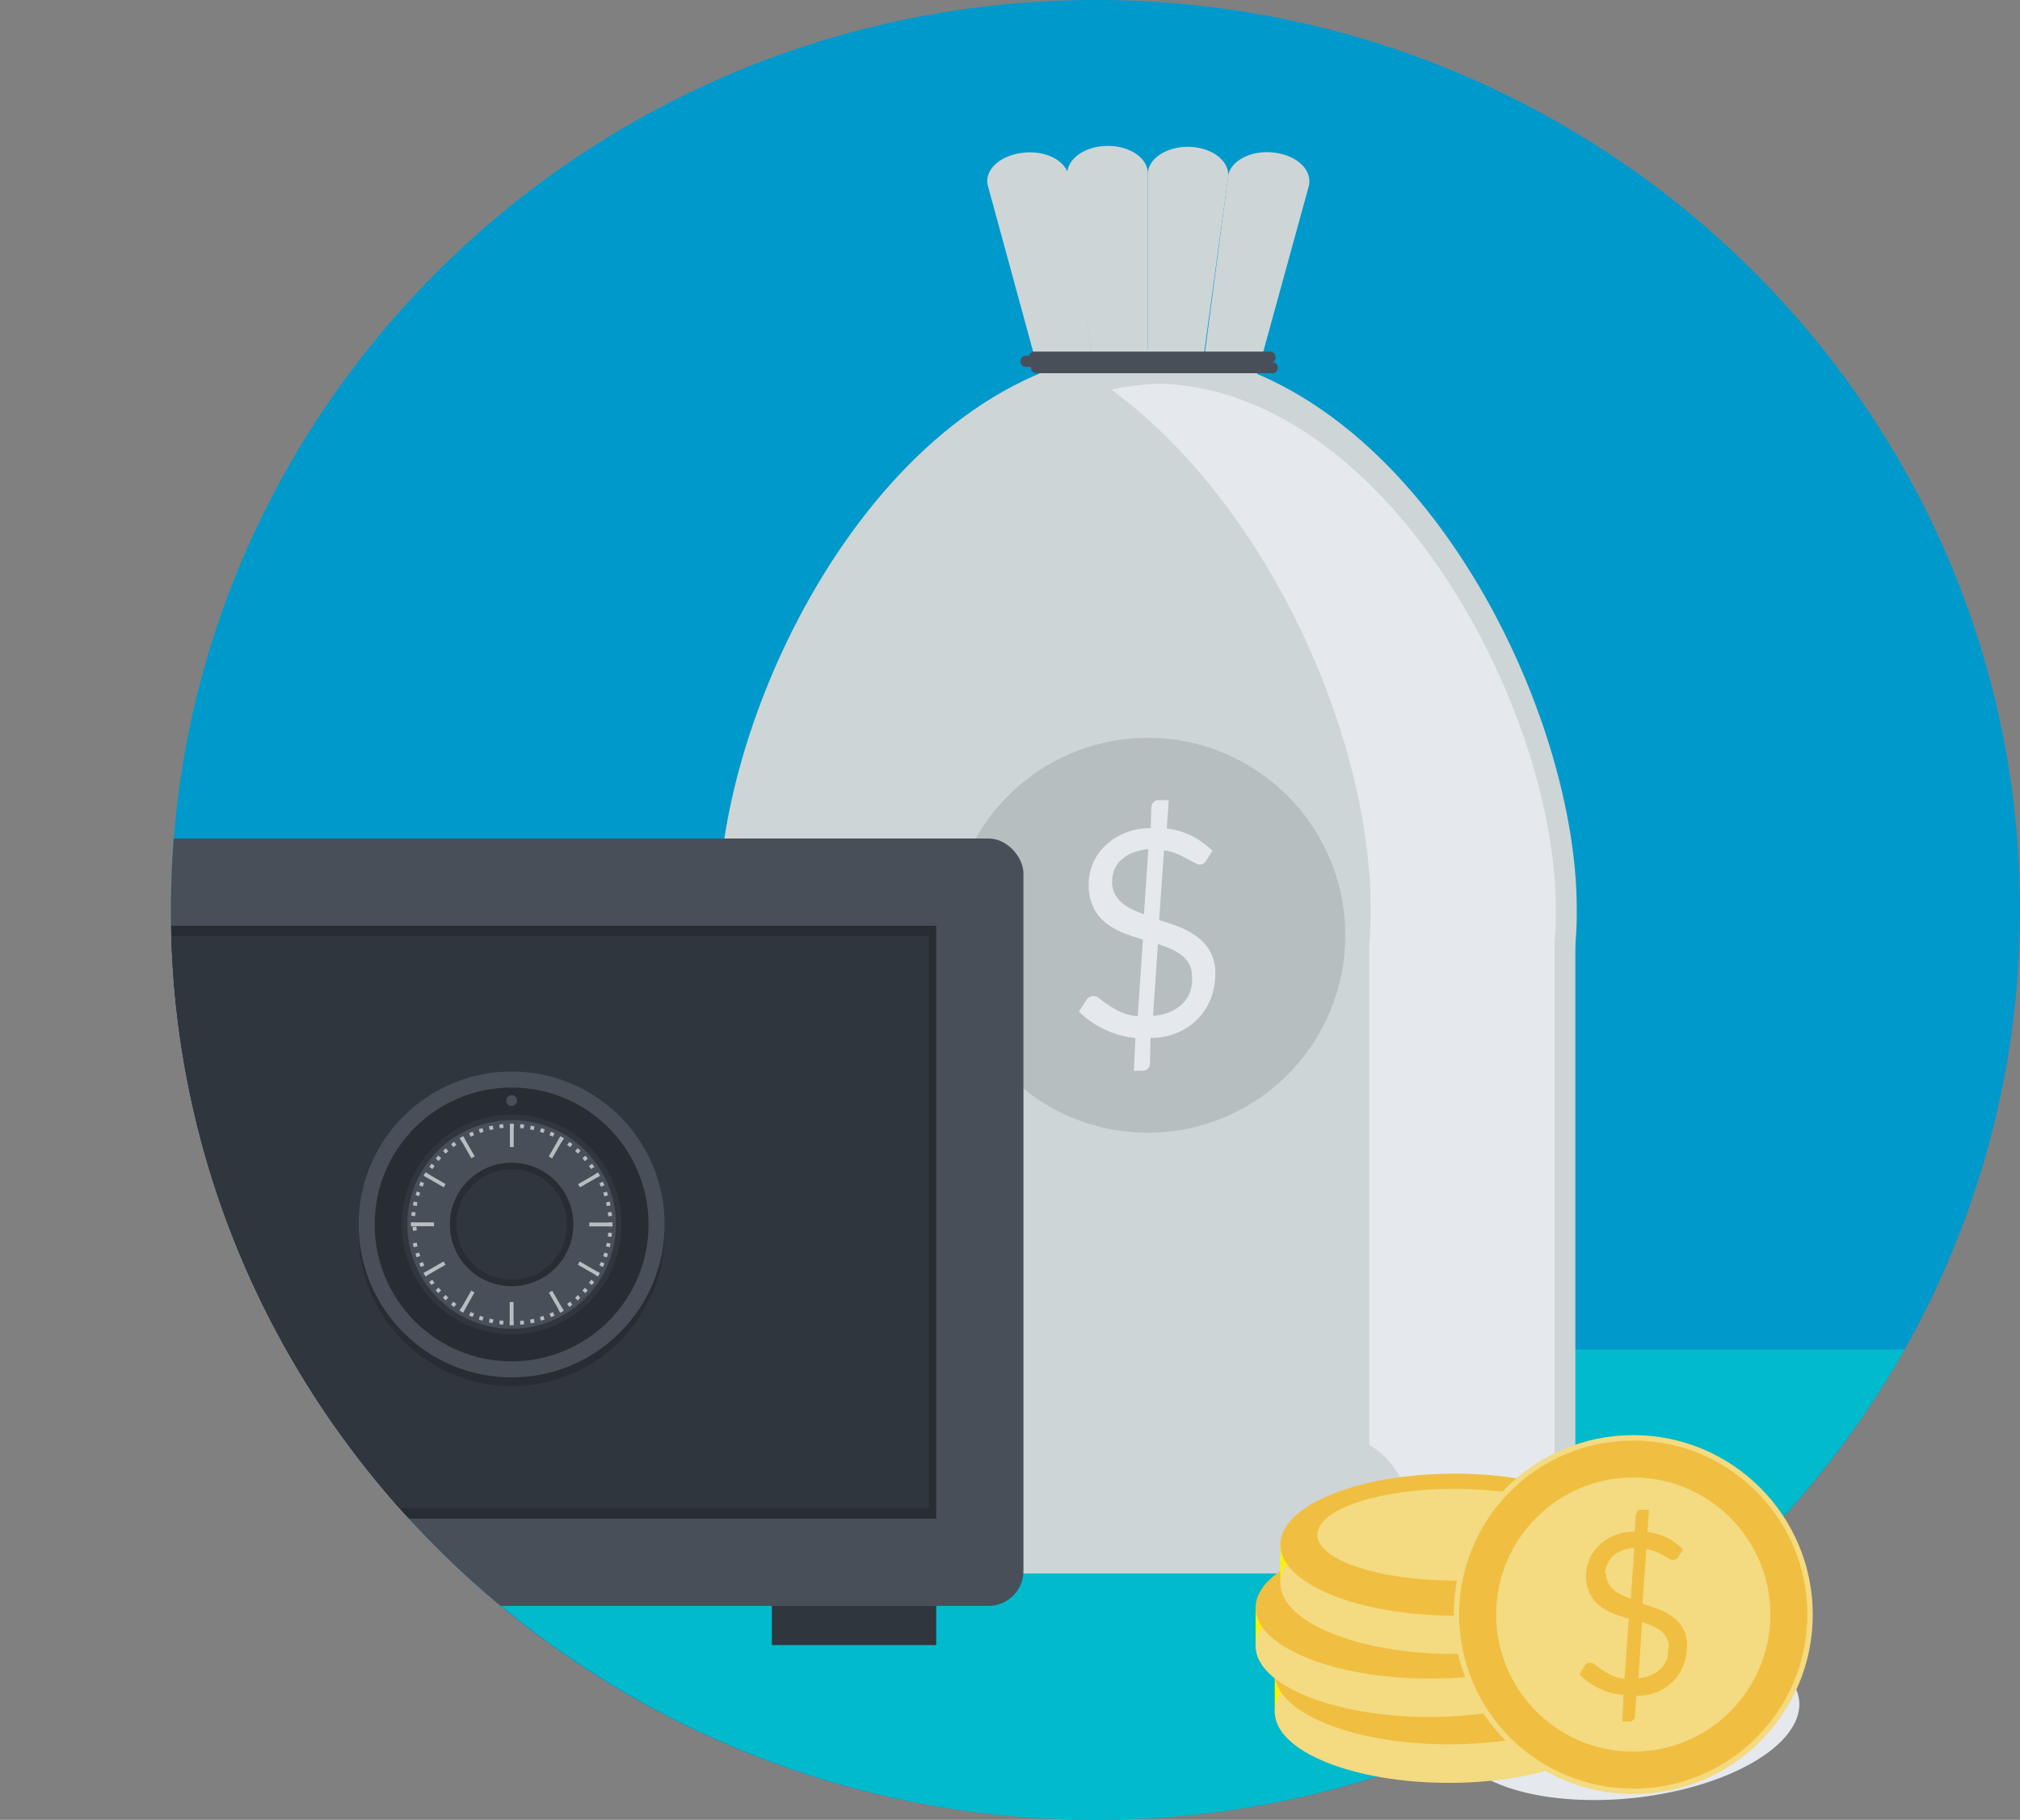 <svg xmlns="http://www.w3.org/2000/svg" xmlns:xlink="http://www.w3.org/1999/xlink" viewBox="0 0 115.8 104.35"><rect x="0" y="0" width="115.8" height="104.35" fill="#808080" stroke="none"/><defs><style>.cls-1{fill:none;}.cls-2{fill:#09c;}.cls-3{fill:#01bacc;}.cls-4{clip-path:url(#clip-path);}.cls-5{fill:#cdd5d7;}.cls-6{fill:#484f59;}.cls-7{fill:#e5e8ec;}.cls-8{fill:#b7bec0;}.cls-9{fill:#30363d;}.cls-10{fill:#282d33;}.cls-11{fill:#fff200;}.cls-12{fill:#f4da80;}.cls-13{fill:#f0bf41;}</style><clipPath id="clip-path"><path class="cls-1" d="M62.8,104.35c-29.22,0-53-23.41-53-52.17S33.58,0,62.8,0s53,23.41,53,52.17S92,104.35,62.8,104.35Z"/></clipPath></defs><title>Asset 1</title><g id="Layer_2" data-name="Layer 2"><g id="Layer_4" data-name="Layer 4"><path class="cls-2" d="M62.8,104.35c-29.22,0-53-23.41-53-52.17S33.58,0,62.8,0s53,23.41,53,52.17S92,104.35,62.8,104.35Z"/><path class="cls-3" d="M16.42,77.38a53.37,53.37,0,0,0,92.77,0Z"/><g class="cls-4"><path class="cls-5" d="M90.39,52.11c.16,12.13-11,23.08-24.6,23.63C52.19,75.19,41,64.24,41.2,52.11c0-12,9.89-31.64,24.6-32.06C80.5,20.46,90.4,40.12,90.39,52.11Z"/><rect class="cls-5" x="41.28" y="50.18" width="41.96" height="40.03" rx="3.86" ry="3.86"/><rect class="cls-5" x="48.35" y="50.18" width="41.96" height="40.03" rx="3.86" ry="3.86"/><path class="cls-5" d="M62.71,21.32a1.5,1.5,0,0,1-1.21,1.75h0a1.85,1.85,0,0,1-1.86-1.39l-3-11c-.25-.88.62-1.76,2-1.92h0c1.34-.16,2.52.49,2.63,1.38Z"/><path class="cls-5" d="M65.8,21.2a1.6,1.6,0,0,1-1.44,1.65h0a1.72,1.72,0,0,1-1.65-1.53L61.19,10.13c-.13-.89.85-1.71,2.19-1.76h0c1.35-.05,2.43.68,2.42,1.58Z"/><path class="cls-5" d="M68.88,21.32a1.72,1.72,0,0,1-1.65,1.53h0A1.6,1.6,0,0,1,65.8,21.2V10c0-.9,1.07-1.62,2.41-1.58h0c1.34.05,2.32.87,2.19,1.76Z"/><path class="cls-5" d="M72,21.69a1.86,1.86,0,0,1-1.86,1.39h0a1.5,1.5,0,0,1-1.21-1.75L70.4,10.13c.11-.89,1.29-1.54,2.63-1.38h0c1.34.16,2.21,1,2,1.92Z"/><rect class="cls-5" x="38.93" y="84.1" width="14.66" height="6.11" rx="2.93" ry="2.93"/><rect class="cls-5" x="78" y="84.1" width="14.66" height="6.11" rx="2.93" ry="2.93"/><path class="cls-6" d="M73.25,21.08a.32.32,0,0,1-.32.32H59.42a.32.32,0,0,1-.32-.32h0a.32.32,0,0,1,.32-.32H72.93a.32.32,0,0,1,.32.32Z"/><path class="cls-6" d="M72.65,20.72a.32.32,0,0,1-.32.32H58.82a.32.32,0,0,1-.32-.32h0a.32.32,0,0,1,.32-.32h13.5a.32.32,0,0,1,.32.32Z"/><path class="cls-6" d="M73.13,20.48a.32.32,0,0,1-.32.32H59.3a.32.32,0,0,1-.32-.32h0a.32.32,0,0,1,.32-.32h13.5a.32.32,0,0,1,.32.32Z"/><path class="cls-7" d="M80.74,88.28a5,5,0,0,0,.1-1V87a4.88,4.88,0,0,0-2.35-4.16V54.17c.06-.74.09-1.43.08-2.09,0-9.79-5.83-23.09-14.86-29.74A14.81,14.81,0,0,1,66.52,22c12.94.41,22.67,18.54,22.67,30.13,0,.59,0,1.17-.07,1.82V85.74l1.55.31a1,1,0,0,1,.8,1v.24a1,1,0,0,1-1,1Z"/><circle class="cls-8" cx="65.8" cy="53.63" r="11.32"/><path class="cls-7" d="M65.09,59.52A5.2,5.2,0,0,1,63.27,59a5,5,0,0,1-1.42-1l.44-.68a.44.44,0,0,1,.17-.15.43.43,0,0,1,.22-.06.62.62,0,0,1,.36.15c.13.11.3.23.49.36a5.15,5.15,0,0,0,.69.4,3.17,3.17,0,0,0,1,.25l.3-4.39c-.38-.12-.76-.24-1.13-.39a4,4,0,0,1-1-.57,2.61,2.61,0,0,1-.71-.89,3,3,0,0,1-.27-1.34,3.14,3.14,0,0,1,.24-1.18,3.08,3.08,0,0,1,.69-1,3.47,3.47,0,0,1,1.11-.73,3.79,3.79,0,0,1,1.52-.29L66,46.28a.5.5,0,0,1,.13-.28.36.36,0,0,1,.29-.12H67l-.11,1.63a4.16,4.16,0,0,1,1.49.45,5.17,5.17,0,0,1,1.13.82l-.35.55a.47.47,0,0,1-.38.25.58.58,0,0,1-.28-.1L68,49.22c-.16-.09-.35-.18-.55-.27a2.81,2.81,0,0,0-.72-.19l-.28,4c.4.12.79.25,1.18.4a4.27,4.27,0,0,1,1,.56,2.56,2.56,0,0,1,.75.85,2.53,2.53,0,0,1,.29,1.27,4,4,0,0,1-.25,1.4,3.46,3.46,0,0,1-.72,1.15,3.68,3.68,0,0,1-1.17.81,3.79,3.79,0,0,1-1.58.31L65.93,61a.45.45,0,0,1-.13.28.36.36,0,0,1-.28.12H65Zm-1.34-9a1.51,1.51,0,0,0,.53,1.21,2.59,2.59,0,0,0,.58.39,6.43,6.43,0,0,0,.72.3l.25-3.73a3.26,3.26,0,0,0-.93.22,2.09,2.09,0,0,0-.64.41,1.58,1.58,0,0,0-.38.56A1.78,1.78,0,0,0,63.76,50.57Zm4.58,5.49a1.51,1.51,0,0,0-.15-.71,1.61,1.61,0,0,0-.42-.51,2.74,2.74,0,0,0-.62-.37,8,8,0,0,0-.76-.29l-.28,4.12a3,3,0,0,0,1-.24,2.23,2.23,0,0,0,.7-.47,1.87,1.87,0,0,0,.43-.67A2.39,2.39,0,0,0,68.34,56.06Z"/><rect class="cls-9" x="5" y="88.83" width="9.42" height="5.5"/><rect class="cls-9" x="44.25" y="88.83" width="9.42" height="5.5"/><rect class="cls-6" y="48.08" width="58.67" height="44" rx="2" ry="2"/><rect class="cls-10" x="5" y="53.08" width="48.67" height="34"/><rect class="cls-9" x="5.42" y="53.68" width="47.83" height="32.8"/><rect class="cls-9" x="3.61" y="57.33" width="3.2" height="7"/><rect class="cls-9" x="3.61" y="76.58" width="3.2" height="7"/><rect class="cls-10" x="4.21" y="57.33" width="0.5" height="7"/><rect class="cls-10" x="4.21" y="76.58" width="0.5" height="7"/><rect class="cls-6" x="5.48" y="57.33" width="1.32" height="7"/><rect class="cls-6" x="5.48" y="76.58" width="1.32" height="7"/><circle class="cls-10" cx="29.33" cy="70.71" r="8.77"/><circle class="cls-6" cx="29.33" cy="70.21" r="8.77"/><circle class="cls-10" cx="29.33" cy="70.21" r="7.85"/><circle class="cls-9" cx="29.33" cy="70.21" r="6.3"/><circle class="cls-6" cx="29.33" cy="70.21" r="5.98"/><circle class="cls-6" cx="29.33" cy="63.11" r="0.31"/><circle class="cls-10" cx="29.33" cy="70.21" r="3.54"/><circle class="cls-9" cx="29.33" cy="70.21" r="3.17"/><rect class="cls-8" x="29.23" y="64.44" width="0.22" height="0.22"/><rect class="cls-8" x="29.23" y="64.45" width="0.22" height="1.32"/><rect class="cls-8" x="26.68" y="65.13" width="0.22" height="1.32" transform="translate(-29.13 21.98) rotate(-29.77)"/><polygon class="cls-8" points="25.54 67.89 25.44 68.08 24.29 67.42 24.4 67.23 25.54 67.89"/><rect class="cls-8" x="23.56" y="70.09" width="1.32" height="0.22"/><rect class="cls-8" x="24.25" y="72.65" width="1.32" height="0.22" transform="translate(-33.04 22.2) rotate(-30)"/><polygon class="cls-8" points="27.02 74 27.2 74.11 26.55 75.26 26.36 75.15 27.02 74"/><rect class="cls-8" x="29.22" y="74.66" width="0.22" height="1.32"/><rect class="cls-8" x="31.78" y="73.98" width="0.22" height="1.32" transform="translate(-33.04 25.93) rotate(-29.99)"/><polygon class="cls-8" points="33.13 72.52 33.23 72.33 34.38 73 34.27 73.18 33.13 72.52"/><rect class="cls-8" x="33.78" y="70.1" width="1.32" height="0.22"/><polygon class="cls-8" points="33.25 68.08 33.14 67.9 34.28 67.24 34.39 67.42 33.25 68.08"/><polygon class="cls-8" points="31.65 66.42 31.46 66.31 32.12 65.16 32.31 65.27 31.65 66.42"/><polygon class="cls-8" points="28.87 64.67 28.65 64.7 28.63 64.48 28.84 64.46 28.87 64.67"/><rect class="cls-8" x="28.05" y="64.56" width="0.22" height="0.22" transform="translate(-13.25 7.57) rotate(-12.42)"/><rect class="cls-8" x="27.48" y="64.71" width="0.22" height="0.22" transform="translate(-18.5 11.54) rotate(-17.8)"/><polygon class="cls-8" points="27.18 65.09 26.98 65.18 26.89 64.98 27.09 64.89 27.18 65.09"/><rect class="cls-8" x="26.4" y="65.19" width="0.22" height="0.22" transform="translate(-29.3 22.26) rotate(-30.26)"/><polygon class="cls-8" points="26.16 65.65 25.99 65.78 25.86 65.6 26.04 65.47 26.16 65.65"/><polygon class="cls-8" points="25.7 66.01 25.54 66.15 25.4 65.99 25.56 65.84 25.7 66.01"/><rect class="cls-8" x="25.02" y="66.31" width="0.22" height="0.22" transform="translate(-40.84 40.14) rotate(-47.56)"/><rect class="cls-8" x="24.65" y="66.77" width="0.22" height="0.22" transform="translate(-43.86 47.47) rotate(-53.89)"/><polygon class="cls-8" points="24.58 67.33 24.48 67.52 24.29 67.41 24.4 67.23 24.58 67.33"/><rect class="cls-8" x="24.06" y="67.79" width="0.22" height="0.22" transform="translate(-47.7 62.48) rotate(-66.09)"/><polygon class="cls-8" points="24.09 68.39 24.02 68.59 23.82 68.52 23.89 68.32 24.09 68.39"/><polygon class="cls-8" points="23.93 68.94 23.89 69.16 23.67 69.11 23.72 68.9 23.93 68.94"/><rect class="cls-8" x="23.6" y="69.5" width="0.22" height="0.22" transform="translate(-48.06 85.68) rotate(-83.81)"/><rect class="cls-8" x="23.57" y="70.1" width="0.22" height="0.22"/><rect class="cls-8" x="23.6" y="70.69" width="0.22" height="0.22" transform="matrix(0.99, -0.11, 0.11, 0.99, -7.49, 2.97)"/><polygon class="cls-8" points="23.89 71.25 23.93 71.47 23.71 71.51 23.67 71.3 23.89 71.25"/><polygon class="cls-8" points="24.02 71.82 24.09 72.02 23.88 72.09 23.82 71.88 24.02 71.82"/><rect class="cls-8" x="24.06" y="72.4" width="0.22" height="0.22" transform="translate(-27.66 16.34) rotate(-24.27)"/><polygon class="cls-8" points="24.47 72.89 24.58 73.08 24.39 73.18 24.29 73 24.47 72.89"/><polygon class="cls-8" points="24.78 73.38 24.91 73.56 24.73 73.68 24.6 73.51 24.78 73.38"/><rect class="cls-8" x="25.02" y="73.88" width="0.22" height="0.22" transform="translate(-42.98 35.69) rotate(-41.89)"/><rect class="cls-8" x="25.44" y="74.3" width="0.22" height="0.22" transform="translate(-46.92 43.77) rotate(-48.13)"/><rect class="cls-8" x="25.9" y="74.68" width="0.22" height="0.22" transform="translate(-49.77 51.82) rotate(-53.96)"/><polygon class="cls-8" points="26.46 74.96 26.65 75.07 26.54 75.26 26.35 75.15 26.46 74.96"/><polygon class="cls-8" points="26.98 75.23 27.18 75.32 27.09 75.52 26.89 75.43 26.98 75.23"/><polygon class="cls-8" points="27.51 75.45 27.72 75.52 27.65 75.73 27.45 75.66 27.51 75.45"/><polygon class="cls-8" points="28.07 75.61 28.29 75.66 28.24 75.87 28.03 75.83 28.07 75.61"/><rect class="cls-8" x="28.63" y="75.73" width="0.22" height="0.22" transform="translate(-49.74 96.27) rotate(-83.84)"/><rect class="cls-8" x="29.22" y="75.76" width="0.22" height="0.22"/><polygon class="cls-8" points="29.81 75.74 30.02 75.72 30.05 75.93 29.83 75.96 29.81 75.74"/><rect class="cls-8" x="30.4" y="75.64" width="0.22" height="0.22" transform="translate(-14.97 7.93) rotate(-11.91)"/><polygon class="cls-8" points="30.95 75.52 31.15 75.45 31.22 75.66 31.01 75.73 30.95 75.52"/><rect class="cls-8" x="31.53" y="75.27" width="0.22" height="0.22" transform="translate(-27.97 19.44) rotate(-24.05)"/><rect class="cls-8" x="32.05" y="75" width="0.22" height="0.22" transform="translate(-33.06 25.9) rotate(-29.78)"/><polygon class="cls-8" points="32.51 74.76 32.69 74.64 32.81 74.81 32.64 74.94 32.51 74.76"/><polygon class="cls-8" points="32.97 74.41 33.13 74.26 33.27 74.42 33.11 74.57 32.97 74.41"/><polygon class="cls-8" points="33.39 74 33.53 73.84 33.69 73.99 33.55 74.15 33.39 74"/><polygon class="cls-8" points="33.76 73.56 33.89 73.38 34.06 73.51 33.94 73.69 33.76 73.56"/><polygon class="cls-8" points="34.09 73.08 34.2 72.89 34.38 73 34.28 73.19 34.09 73.08"/><rect class="cls-8" x="34.4" y="72.4" width="0.22" height="0.22" transform="translate(-45.78 74.13) rotate(-65.71)"/><polygon class="cls-8" points="34.58 72.03 34.65 71.82 34.85 71.89 34.79 72.1 34.58 72.03"/><polygon class="cls-8" points="34.74 71.47 34.79 71.26 35 71.31 34.96 71.51 34.74 71.47"/><polygon class="cls-8" points="34.84 70.9 34.87 70.68 35.08 70.7 35.06 70.92 34.84 70.9"/><rect class="cls-8" x="34.89" y="70.1" width="0.22" height="0.22"/><polygon class="cls-8" points="34.87 69.74 34.84 69.52 35.06 69.5 35.09 69.72 34.87 69.74"/><polygon class="cls-8" points="34.79 69.16 34.74 68.95 34.96 68.9 35 69.12 34.79 69.16"/><polygon class="cls-8" points="34.65 68.6 34.58 68.39 34.79 68.33 34.86 68.53 34.65 68.6"/><polygon class="cls-8" points="34.45 68.05 34.36 67.85 34.56 67.76 34.65 67.96 34.45 68.05"/><rect class="cls-8" x="34.13" y="67.27" width="0.22" height="0.22" transform="translate(-29.27 26.41) rotate(-30.24)"/><polygon class="cls-8" points="33.89 67.03 33.76 66.86 33.94 66.73 34.07 66.91 33.89 67.03"/><polygon class="cls-8" points="33.53 66.58 33.39 66.41 33.55 66.27 33.7 66.43 33.53 66.58"/><rect class="cls-8" x="33.02" y="65.89" width="0.22" height="0.22" transform="translate(-38.19 46.81) rotate(-48.29)"/><polygon class="cls-8" points="32.69 65.78 32.51 65.65 32.64 65.48 32.82 65.6 32.69 65.78"/><rect class="cls-8" x="32.06" y="65.2" width="0.22" height="0.22" transform="translate(-40.47 60.5) rotate(-59.99)"/><polygon class="cls-8" points="31.7 65.18 31.5 65.09 31.59 64.89 31.79 64.98 31.7 65.18"/><polygon class="cls-8" points="31.16 64.96 30.95 64.9 31.02 64.69 31.23 64.75 31.16 64.96"/><polygon class="cls-8" points="30.6 64.8 30.39 64.76 30.43 64.54 30.64 64.59 30.6 64.8"/><polygon class="cls-8" points="30.02 64.7 29.81 64.68 29.83 64.46 30.05 64.48 30.02 64.7"/></g><path class="cls-7" d="M87.92,95.18c4.64-1.74,10.77-1.63,13.7.25s1.53,4.81-3.11,6.55-10.77,1.63-13.7-.25S83.28,96.92,87.92,95.18Z"/><rect class="cls-11" x="73.08" y="95.89" width="1.49" height="2.36"/><rect class="cls-11" x="91.55" y="95.89" width="1.49" height="2.36"/><ellipse class="cls-12" cx="83.06" cy="98.16" rx="9.98" ry="4.07"/><ellipse class="cls-13" cx="83.06" cy="95.95" rx="9.98" ry="4.07"/><ellipse class="cls-11" cx="83.06" cy="95.38" rx="7.86" ry="2.63"/><rect class="cls-11" x="71.98" y="92.12" width="1.49" height="2.36"/><rect class="cls-11" x="90.45" y="92.12" width="1.49" height="2.36"/><ellipse class="cls-12" cx="81.96" cy="94.38" rx="9.98" ry="4.07"/><ellipse class="cls-13" cx="81.96" cy="92.18" rx="9.98" ry="4.07"/><ellipse class="cls-11" cx="81.96" cy="91.61" rx="7.86" ry="2.63"/><rect class="cls-11" x="73.4" y="88.51" width="1.49" height="2.36"/><rect class="cls-11" x="91.86" y="88.51" width="1.49" height="2.36"/><ellipse class="cls-12" cx="83.38" cy="90.77" rx="9.98" ry="4.07"/><ellipse class="cls-13" cx="83.38" cy="88.57" rx="9.98" ry="4.07"/><ellipse class="cls-12" cx="83.38" cy="88" rx="7.86" ry="2.63"/><circle class="cls-12" cx="93.63" cy="92.58" r="10.29"/><circle class="cls-13" cx="93.63" cy="92.58" r="9.98"/><circle class="cls-12" cx="93.63" cy="92.58" r="7.86"/><path class="cls-13" d="M93.07,97.19a4,4,0,0,1-1.42-.39,3.84,3.84,0,0,1-1.11-.8l.34-.53a.37.37,0,0,1,.13-.12.34.34,0,0,1,.17,0,.47.47,0,0,1,.28.12l.38.28a3.69,3.69,0,0,0,.54.31,2.36,2.36,0,0,0,.75.2l.24-3.44c-.3-.09-.6-.19-.89-.31a3.13,3.13,0,0,1-.79-.45,2.06,2.06,0,0,1-.56-.7,2.34,2.34,0,0,1-.21-1,2.43,2.43,0,0,1,.19-.93,2.37,2.37,0,0,1,.54-.8,2.73,2.73,0,0,1,.87-.58,3,3,0,0,1,1.19-.22l.06-.94a.41.41,0,0,1,.1-.22.29.29,0,0,1,.23-.1h.43l-.09,1.28a3.29,3.29,0,0,1,1.17.35,4,4,0,0,1,.88.64l-.28.43a.36.36,0,0,1-.3.19.48.48,0,0,1-.22-.08l-.32-.19-.43-.21a2.24,2.24,0,0,0-.56-.15l-.22,3.13c.31.09.62.2.92.31a3.22,3.22,0,0,1,.81.44,2,2,0,0,1,.59.66,2,2,0,0,1,.23,1,3.05,3.05,0,0,1-.2,1.1,2.63,2.63,0,0,1-.56.9,2.91,2.91,0,0,1-.91.63,3,3,0,0,1-1.23.24l-.08,1.16a.38.38,0,0,1-.1.22.29.29,0,0,1-.22.09H93Zm-1-7a1.25,1.25,0,0,0,.11.54,1.22,1.22,0,0,0,.3.4,2,2,0,0,0,.45.31,5.57,5.57,0,0,0,.56.23l.2-2.92a2.52,2.52,0,0,0-.73.17,1.55,1.55,0,0,0-.51.32,1.24,1.24,0,0,0-.29.44A1.31,1.31,0,0,0,92,90.18Zm3.6,4.3a1.19,1.19,0,0,0-.12-.56,1.23,1.23,0,0,0-.32-.4,2.09,2.09,0,0,0-.49-.29,5.46,5.46,0,0,0-.6-.23l-.22,3.22a2.23,2.23,0,0,0,.75-.19,1.73,1.73,0,0,0,.55-.37,1.53,1.53,0,0,0,.34-.53A1.93,1.93,0,0,0,95.62,94.48Z"/></g></g></svg>